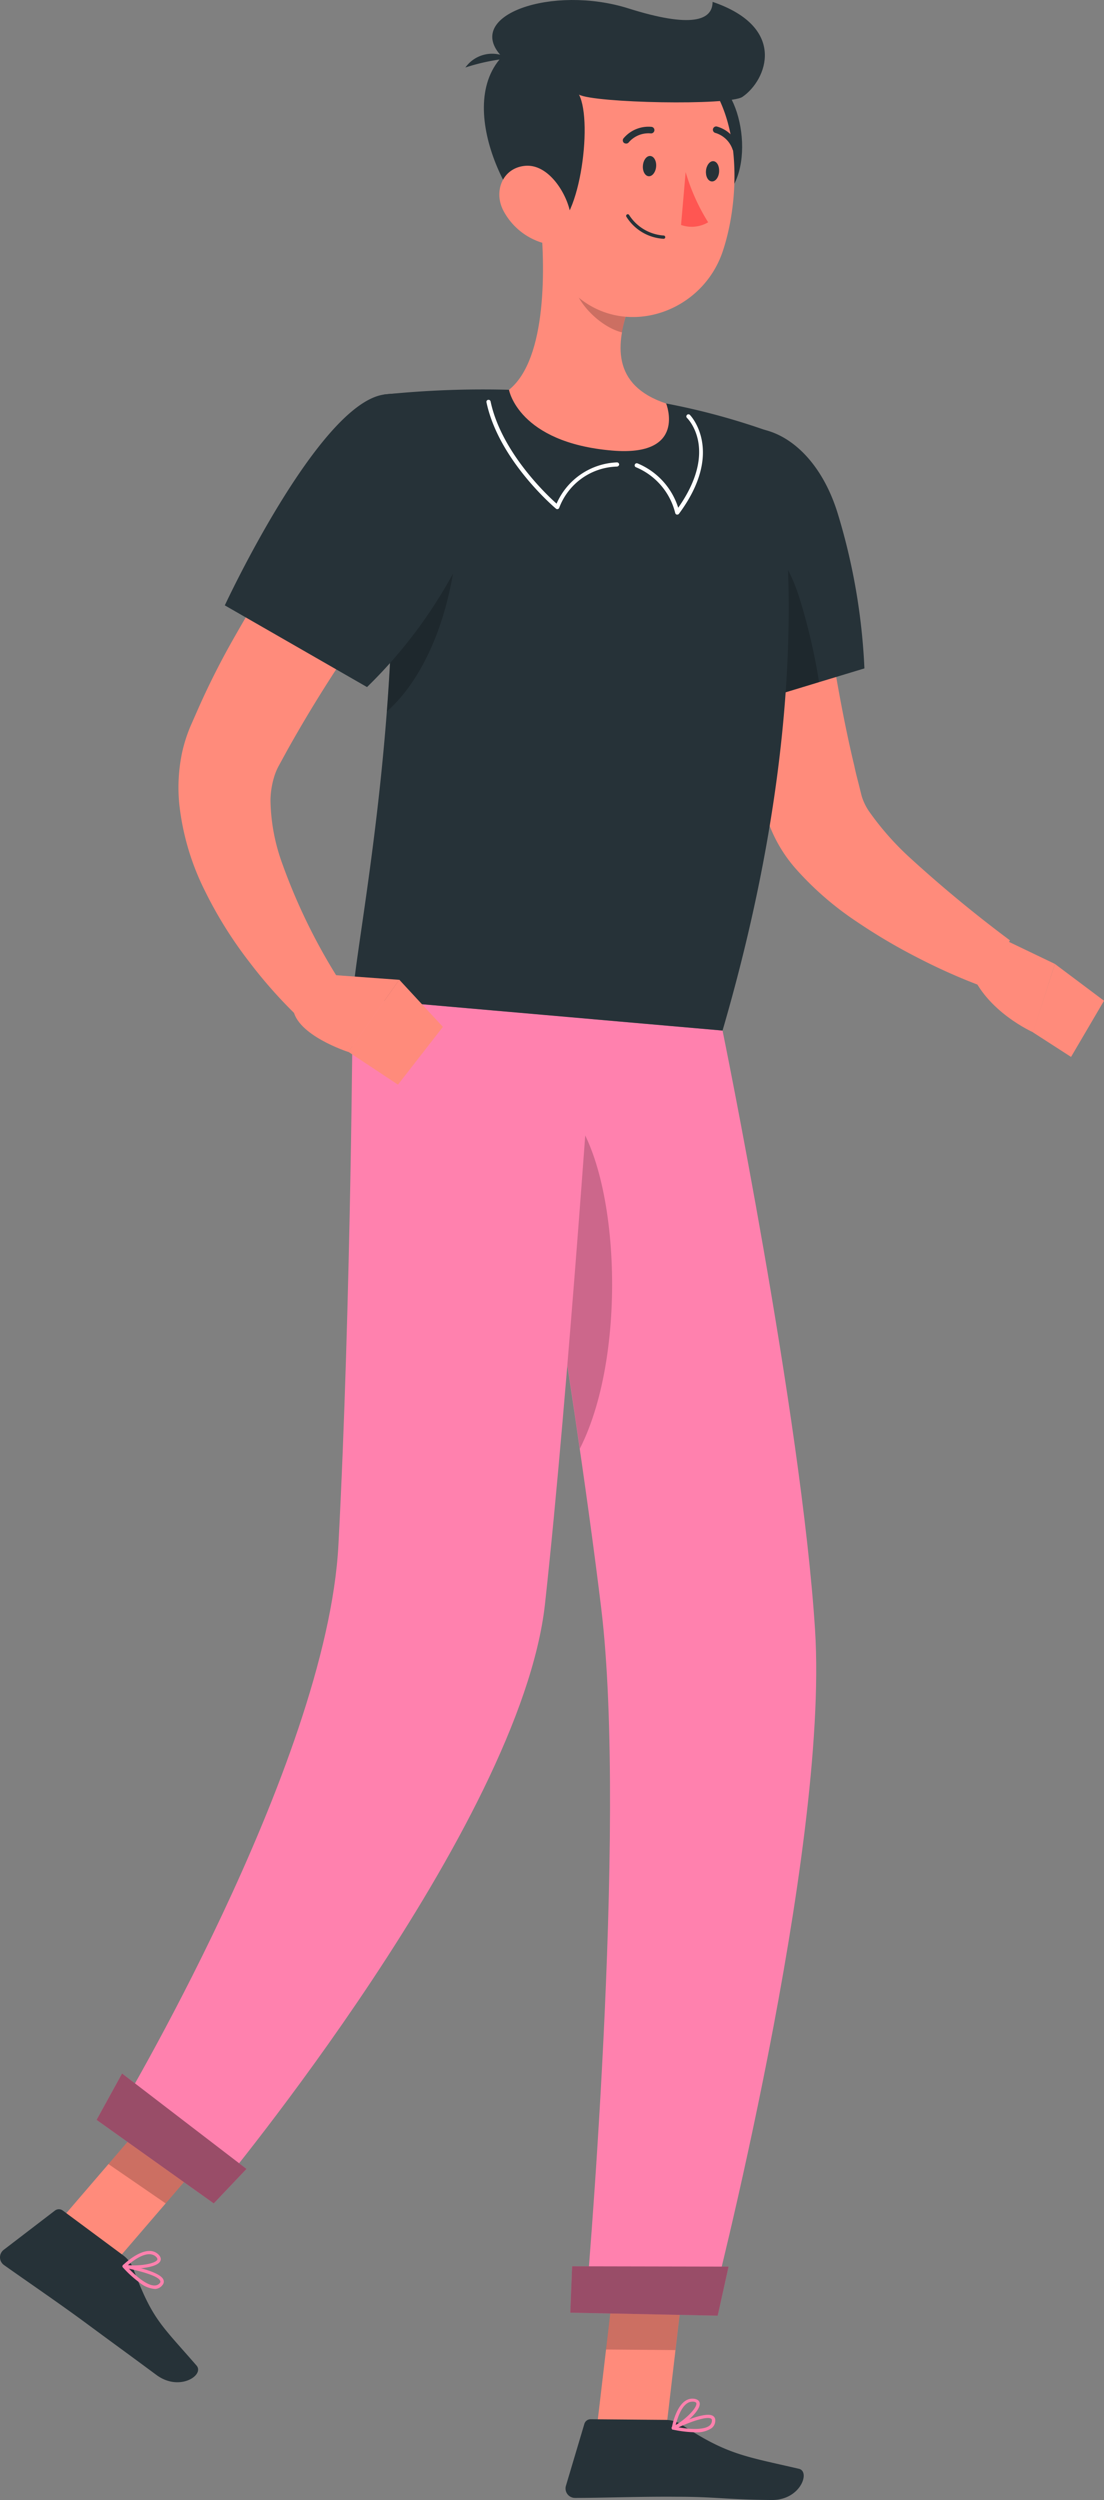 <svg id="freepik--character-1--inject-92" xmlns="http://www.w3.org/2000/svg" width="131.974" height="298.633" viewBox="0 0 131.974 298.633">
    <rect x="0" y="0" width="131.974" height="298.633" fill="#808080" stroke="none"/>
    <defs>
        <style>
            .cls-1{fill:#ff8b7b}.cls-2{fill:#263238}.cls-3{opacity:.2}.cls-4{fill:#ff81ae}.cls-5{opacity:.4}.cls-6{fill:#fff}
        </style>
    </defs>
    <path id="Path_63" data-name="Path 63" class="cls-1" d="m198.85 407.55 8.3.08 2.26-19.2-8.3-.07z" transform="translate(-127.496 -117.607)"/>
    <path id="Path_64" data-name="Path 64" class="cls-2" d="m207.16 406.67-9.06-.08a.78.78 0 0 0-.75.56l-2.19 7.35a1.13 1.13 0 0 0 1.09 1.49c3.27 0 8-.18 12.12-.14 4.8 0 5.79.34 11.42.39 3.41 0 4.61-3.41 3.21-3.73-6.38-1.48-8.53-1.67-13.88-5.18a3.63 3.63 0 0 0-1.96-.66z" transform="translate(-127.496 -117.607)"/>
    <path id="Path_65" data-name="Path 65" class="cls-3" d="m209.41 388.44-1.17 9.89-8.3-.07 1.17-9.9z" transform="translate(-127.496 -117.607)"/>
    <path id="Path_66" data-name="Path 66" class="cls-4" d="M210.59 408.15a13.649 13.649 0 0 1-2.66-.32.2.2 0 0 1-.15-.17.18.18 0 0 1 .11-.2c.39-.2 3.88-1.87 4.83-1.27a.59.59 0 0 1 .28.53 1.15 1.15 0 0 1-.44.94 3.22 3.22 0 0 1-1.97.49zm-2-.59c1.8.31 3.16.24 3.71-.2a.77.77 0 0 0 .3-.64.21.21 0 0 0-.1-.2c-.5-.32-2.5.39-3.9 1.04z" transform="translate(-127.496 -117.607)"/>
    <path id="Path_67" data-name="Path 67" class="cls-4" d="M208 407.83a.19.19 0 0 1-.12 0 .23.23 0 0 1-.07-.19c0-.15.65-3.72 2.63-3.5.52.06.67.32.7.53.13.94-2 2.73-3.06 3.18a.11.11 0 0 1-.08-.02zm2.27-3.34c-1.19 0-1.78 1.94-2 2.79 1.1-.62 2.55-2 2.47-2.59 0 0 0-.16-.35-.2z" transform="translate(-127.496 -117.607)"/>
    <path id="Path_68" data-name="Path 68" class="cls-1" d="M224.29 177.7c.71 5.2 1.49 10.59 2.34 15.84s1.78 10.52 3 15.59c.13.64.29 1.26.45 1.88l.42 1.68a6.69 6.69 0 0 0 1 2 34.1 34.1 0 0 0 4.62 5.24 154.945 154.945 0 0 0 12.1 10l-3 5.62a70.076 70.076 0 0 1-7.86-3.46 68.43 68.43 0 0 1-7.5-4.42 37.17 37.17 0 0 1-7.13-6.17 17.08 17.08 0 0 1-3.13-5c-.26-.63-.31-.84-.44-1.22l-.35-1c-.24-.69-.47-1.38-.67-2.06a159.054 159.054 0 0 1-4.14-16.44c-1.06-5.52-1.91-11-2.5-16.63z" transform="translate(-127.496 -117.607)"/>
    <path id="Path_69" data-name="Path 69" class="cls-2" d="M208.67 180.09c-.13 9.48 3.57 23 3.57 23l13.17-4 5.42-1.64a74.481 74.481 0 0 0-3.21-18.57c-3.21-10.33-12.14-13.39-17.29-6.28-1.16 1.64-1.62 4.34-1.66 7.49z" transform="translate(-127.496 -117.607)"/>
    <path id="Path_70" data-name="Path 70" class="cls-3" d="M208.67 180.09c-.13 9.48 3.57 23 3.57 23l13.17-4a71.792 71.792 0 0 0-2.33-10c-2.66-8.59-9.3-12.15-14.41-9z" transform="translate(-127.496 -117.607)"/>
    <path id="Path_71" data-name="Path 71" class="cls-1" d="m247.74 229.94 5.86 2.81-2.6 8.17s-5.61-2.47-7.46-7.32z" transform="translate(-127.496 -117.607)"/>
    <path id="Path_72" data-name="Path 72" class="cls-1" d="m259.47 237.15-3.94 6.71-4.56-2.94 2.63-8.17z" transform="translate(-127.496 -117.607)"/>
    <path id="Path_73" data-name="Path 73" class="cls-4" d="M213.87 240.71s9.44 46.08 11.06 71.62c1.68 26.57-12.43 81.18-12.43 81.18l-15-.32s5.06-57.3 1.86-83.53c-3.48-28.59-10.92-71.17-10.92-71.17z" transform="translate(-127.496 -117.607)"/>
    <path id="Path_74" data-name="Path 74" class="cls-3" d="M195.21 250c-1.92-1.82-3.23.27-4.1 4.14 1.65 10 3.81 23.44 5.7 36.52 6.03-11.86 4.61-34.77-1.6-40.66z" transform="translate(-127.496 -117.607)"/>
    <path id="Path_75" data-name="Path 75" class="cls-4" d="m195.67 393.86 17.62.36 1.3-5.86-18.7-.04z" transform="translate(-127.496 -117.607)"/>
    <path id="Path_76" data-name="Path 76" class="cls-5" d="m195.67 393.86 17.62.36 1.3-5.86-18.7-.04z" transform="translate(-127.496 -117.607)"/>
    <path id="Path_77" data-name="Path 77" class="cls-1" d="m134.36 383.21 6.84 4.69 12.6-14.65-6.84-4.7z" transform="translate(-127.496 -117.607)"/>
    <path id="Path_78" data-name="Path 78" class="cls-2" d="m142.27 387.05-7.27-5.39a.78.78 0 0 0-.93 0l-6.1 4.67a1.13 1.13 0 0 0 0 1.84c2.67 1.9 6.59 4.56 9.89 7 3.87 2.86 3.83 2.8 8.36 6.15 2.74 2 5.73 0 4.78-1.13-4.3-4.95-5.26-5.49-7.53-11.47a3.57 3.57 0 0 0-1.2-1.67z" transform="translate(-127.496 -117.607)"/>
    <path id="Path_79" data-name="Path 79" class="cls-3" d="m153.8 373.25-6.5 7.56-6.84-4.7 6.5-7.56z" transform="translate(-127.496 -117.607)"/>
    <path id="Path_80" data-name="Path 80" class="cls-4" d="M144.17 390.26a13 13 0 0 1-2-1.82.2.2 0 0 1 0-.23.21.21 0 0 1 .21-.1c.43.08 4.23.77 4.65 1.81a.6.6 0 0 1-.08.6 1.19 1.19 0 0 1-.91.51 3.25 3.25 0 0 1-1.87-.77zm-1.26-1.65c1.26 1.31 2.41 2.06 3.11 2a.76.76 0 0 0 .62-.34.22.22 0 0 0 0-.22c-.19-.54-2.2-1.12-3.73-1.44z" transform="translate(-127.496 -117.607)"/>
    <path id="Path_81" data-name="Path 81" class="cls-4" d="M142.24 388.47a.28.28 0 0 1-.08-.11.19.19 0 0 1 .05-.19c.11-.11 2.72-2.63 4.19-1.29.38.35.35.65.25.84-.44.84-3.22 1-4.34.78zm3.8-1.38c-1-.7-2.59.52-3.25 1.09 1.25.14 3.25-.14 3.51-.64 0 0 .08-.15-.17-.37z" transform="translate(-127.496 -117.607)"/>
    <path id="Path_82" data-name="Path 82" class="cls-4" d="M198.44 239.36s-3 44.45-5.8 69.89c-2.95 26.46-39.12 69.94-39.12 69.94l-12.24-8.64s25.26-42 26.67-68.36c1.52-28.76 1.71-65.35 1.71-65.35z" transform="translate(-127.496 -117.607)"/>
    <path id="Path_83" data-name="Path 83" class="cls-4" d="m139.04 370.83 14.01 9.98 3.91-4.12-14.87-11.4z" transform="translate(-127.496 -117.607)"/>
    <path id="Path_84" data-name="Path 84" class="cls-5" d="m139.04 370.83 14.01 9.98 3.91-4.12-14.87-11.4z" transform="translate(-127.496 -117.607)"/>
    <path id="Path_85" data-name="Path 85" class="cls-2" d="M219.64 169.22s7.57 25.82-5.77 71.49l-44.21-3.87c.29-6.82 7.46-39.55 3.71-72.1a114.924 114.924 0 0 1 15-.57 164.3 164.3 0 0 1 18.79 1.64 82.69 82.69 0 0 1 12.48 3.41z" transform="translate(-127.496 -117.607)"/>
    <path id="Path_86" data-name="Path 86" class="cls-3" d="m182.19 181.41-7.74 4.83c0 5.69-.32 11.2-.71 16.36 4.84-4.26 7.92-12.47 8.45-21.19z" transform="translate(-127.496 -117.607)"/>
    <path id="Path_87" data-name="Path 87" class="cls-1" d="M192.05 143.17c.66 6.15.87 17.33-3.71 21 0 0 1.11 6.31 12.35 7.26 9 .76 6.44-5.62 6.44-5.62-6.6-2.2-6-7.19-4.4-11.78z" transform="translate(-127.496 -117.607)"/>
    <path id="Path_88" data-name="Path 88" class="cls-6" d="M194.12 178.43a.27.27 0 0 1-.16-.06c-.06-.05-6.84-5.74-8.31-12.71a.24.24 0 0 1 .19-.29.25.25 0 0 1 .3.19c1.27 6 6.65 11.11 7.89 12.21a8.23 8.23 0 0 1 7.23-4.93.26.26 0 0 1 .25.26.28.28 0 0 1-.26.24 7.6 7.6 0 0 0-6.91 4.94.24.24 0 0 1-.17.14z" transform="translate(-127.496 -117.607)"/>
    <path id="Path_89" data-name="Path 89" class="cls-6" d="M208.46 179.08h-.06a.27.27 0 0 1-.19-.2 8 8 0 0 0-4.69-5.46.24.24 0 0 1-.13-.33.25.25 0 0 1 .32-.13 8.51 8.51 0 0 1 4.86 5.3c4.83-6.87 1.21-10.58 1.05-10.73a.25.25 0 0 1 0-.36.24.24 0 0 1 .35 0s4.25 4.31-1.31 11.81a.26.26 0 0 1-.2.1z" transform="translate(-127.496 -117.607)"/>
    <path id="Path_90" data-name="Path 90" class="cls-3" d="m196.4 147.6 6.32 6.42a19 19 0 0 0-.87 3.29c-2.54-.6-5.83-3.74-5.87-6.46a9.16 9.16 0 0 1 .42-3.25z" transform="translate(-127.496 -117.607)"/>
    <path id="Path_91" data-name="Path 91" class="cls-2" d="M212.8 127.08c3.93 2 5.21 13-.21 15s-7.22-18.77.21-15z" transform="translate(-127.496 -117.607)"/>
    <path id="Path_92" data-name="Path 92" class="cls-1" d="M192.13 134c-.21 8.24-.76 13 3 17.61 5.67 6.87 16.1 4 18.77-4 2.4-7.2 2.35-19.46-5.38-23.42a11.23 11.23 0 0 0-16.39 9.81z" transform="translate(-127.496 -117.607)"/>
    <path id="Path_93" data-name="Path 93" class="cls-2" d="M204.35 137.38c-.06.67.25 1.24.68 1.28s.84-.47.9-1.14-.25-1.24-.69-1.28-.83.47-.89 1.14z" transform="translate(-127.496 -117.607)"/>
    <path id="Path_94" data-name="Path 94" class="cls-2" d="M211.89 138c-.06.67.24 1.24.68 1.28s.84-.47.89-1.14-.24-1.24-.68-1.28-.84.51-.89 1.14z" transform="translate(-127.496 -117.607)"/>
    <path id="Path_95" data-name="Path 95" d="M209.46 138.16a23.86 23.86 0 0 0 2.69 6 3.86 3.86 0 0 1-3.24.32z" transform="translate(-127.496 -117.607)" style="fill:#ff5652"/>
    <path id="Path_96" data-name="Path 96" class="cls-2" d="M206.81 146.13a5.61 5.61 0 0 1-4.44-2.64.2.2 0 0 1 .08-.27.19.19 0 0 1 .26.08 5.33 5.33 0 0 0 4.13 2.44.2.2 0 0 1 .18.21.19.19 0 0 1-.21.18z" transform="translate(-127.496 -117.607)"/>
    <path id="Path_97" data-name="Path 97" class="cls-2" d="M202.3 134.75a.37.37 0 0 1-.24-.1.39.39 0 0 1 0-.55 3.9 3.9 0 0 1 3.33-1.34.39.39 0 0 1 .33.45.4.4 0 0 1-.45.33 3.11 3.11 0 0 0-2.62 1.08.37.37 0 0 1-.35.13z" transform="translate(-127.496 -117.607)"/>
    <path id="Path_98" data-name="Path 98" class="cls-2" d="M215.42 135.74a.39.39 0 0 1-.34-.25 3.12 3.12 0 0 0-2.05-2 .393.393 0 0 1 .16-.77 3.86 3.86 0 0 1 2.62 2.45.39.39 0 0 1-.22.51.33.33 0 0 1-.17.06z" transform="translate(-127.496 -117.607)"/>
    <path id="Path_99" data-name="Path 99" class="cls-1" d="M181.51 178.38c-1.71 2.23-3.56 4.63-5.28 7s-3.48 4.77-5.15 7.19a163.365 163.365 0 0 0-9.28 14.72l-1 1.83a7 7 0 0 0-.49 1.15 10.18 10.18 0 0 0-.48 2.87 22.92 22.92 0 0 0 1.26 7.21 70.14 70.14 0 0 0 7.48 15.15l-4.78 4.2a56.621 56.621 0 0 1-6.51-7.21 49.538 49.538 0 0 1-5.26-8.41 30.48 30.48 0 0 1-3.09-10.39 20.31 20.31 0 0 1 .33-6.17 18.23 18.23 0 0 1 1-3.15l1-2.27a93.782 93.782 0 0 1 4.35-8.55q2.34-4.125 4.88-8.08c1.69-2.64 3.46-5.2 5.3-7.72s3.68-5 5.77-7.47z" transform="translate(-127.496 -117.607)"/>
    <path id="Path_100" data-name="Path 100" class="cls-2" d="M173.37 164.74c-7.84 1.17-19 25.18-19 25.18l17 9.76a56.74 56.74 0 0 0 11.78-16.52c4.31-9.84-1.37-19.67-9.78-18.42z" transform="translate(-127.496 -117.607)"/>
    <path id="Path_101" data-name="Path 101" class="cls-1" d="m166.32 234 8.9.65-6.08 8.62s-6.24-2-6.61-5.18z" transform="translate(-127.496 -117.607)"/>
    <path id="Path_102" data-name="Path 102" class="cls-1" d="m180.44 240.27-5.37 6.9-5.93-3.92 6.08-8.62z" transform="translate(-127.496 -117.607)"/>
    <path id="Path_103" data-name="Path 103" class="cls-2" d="M187.5 124.38c-6.08 6.54 2.24 20.71 5.71 20.7s5.24-12.83 3.5-16.17c1.81 1 17.95 1.34 19.54.27 2.92-2 5.39-8.3-3.57-11.35 0 2.25-2.59 3.13-10 .8-9.11-2.9-19.93.79-15.18 5.75z" transform="translate(-127.496 -117.607)"/>
    <path id="Path_104" data-name="Path 104" class="cls-2" d="M188.34 124.58a3.93 3.93 0 0 0-5.21 1.09 24.19 24.19 0 0 1 5.21-1.09z" transform="translate(-127.496 -117.607)"/>
    <path id="Path_105" data-name="Path 105" class="cls-1" d="M187.64 142.71a7.82 7.82 0 0 0 4.56 3.86c2.62.83 4-1.5 3.36-4-.59-2.27-2.67-5.42-5.33-5.15s-3.73 3.02-2.59 5.29z" transform="translate(-127.496 -117.607)"/>
</svg>
